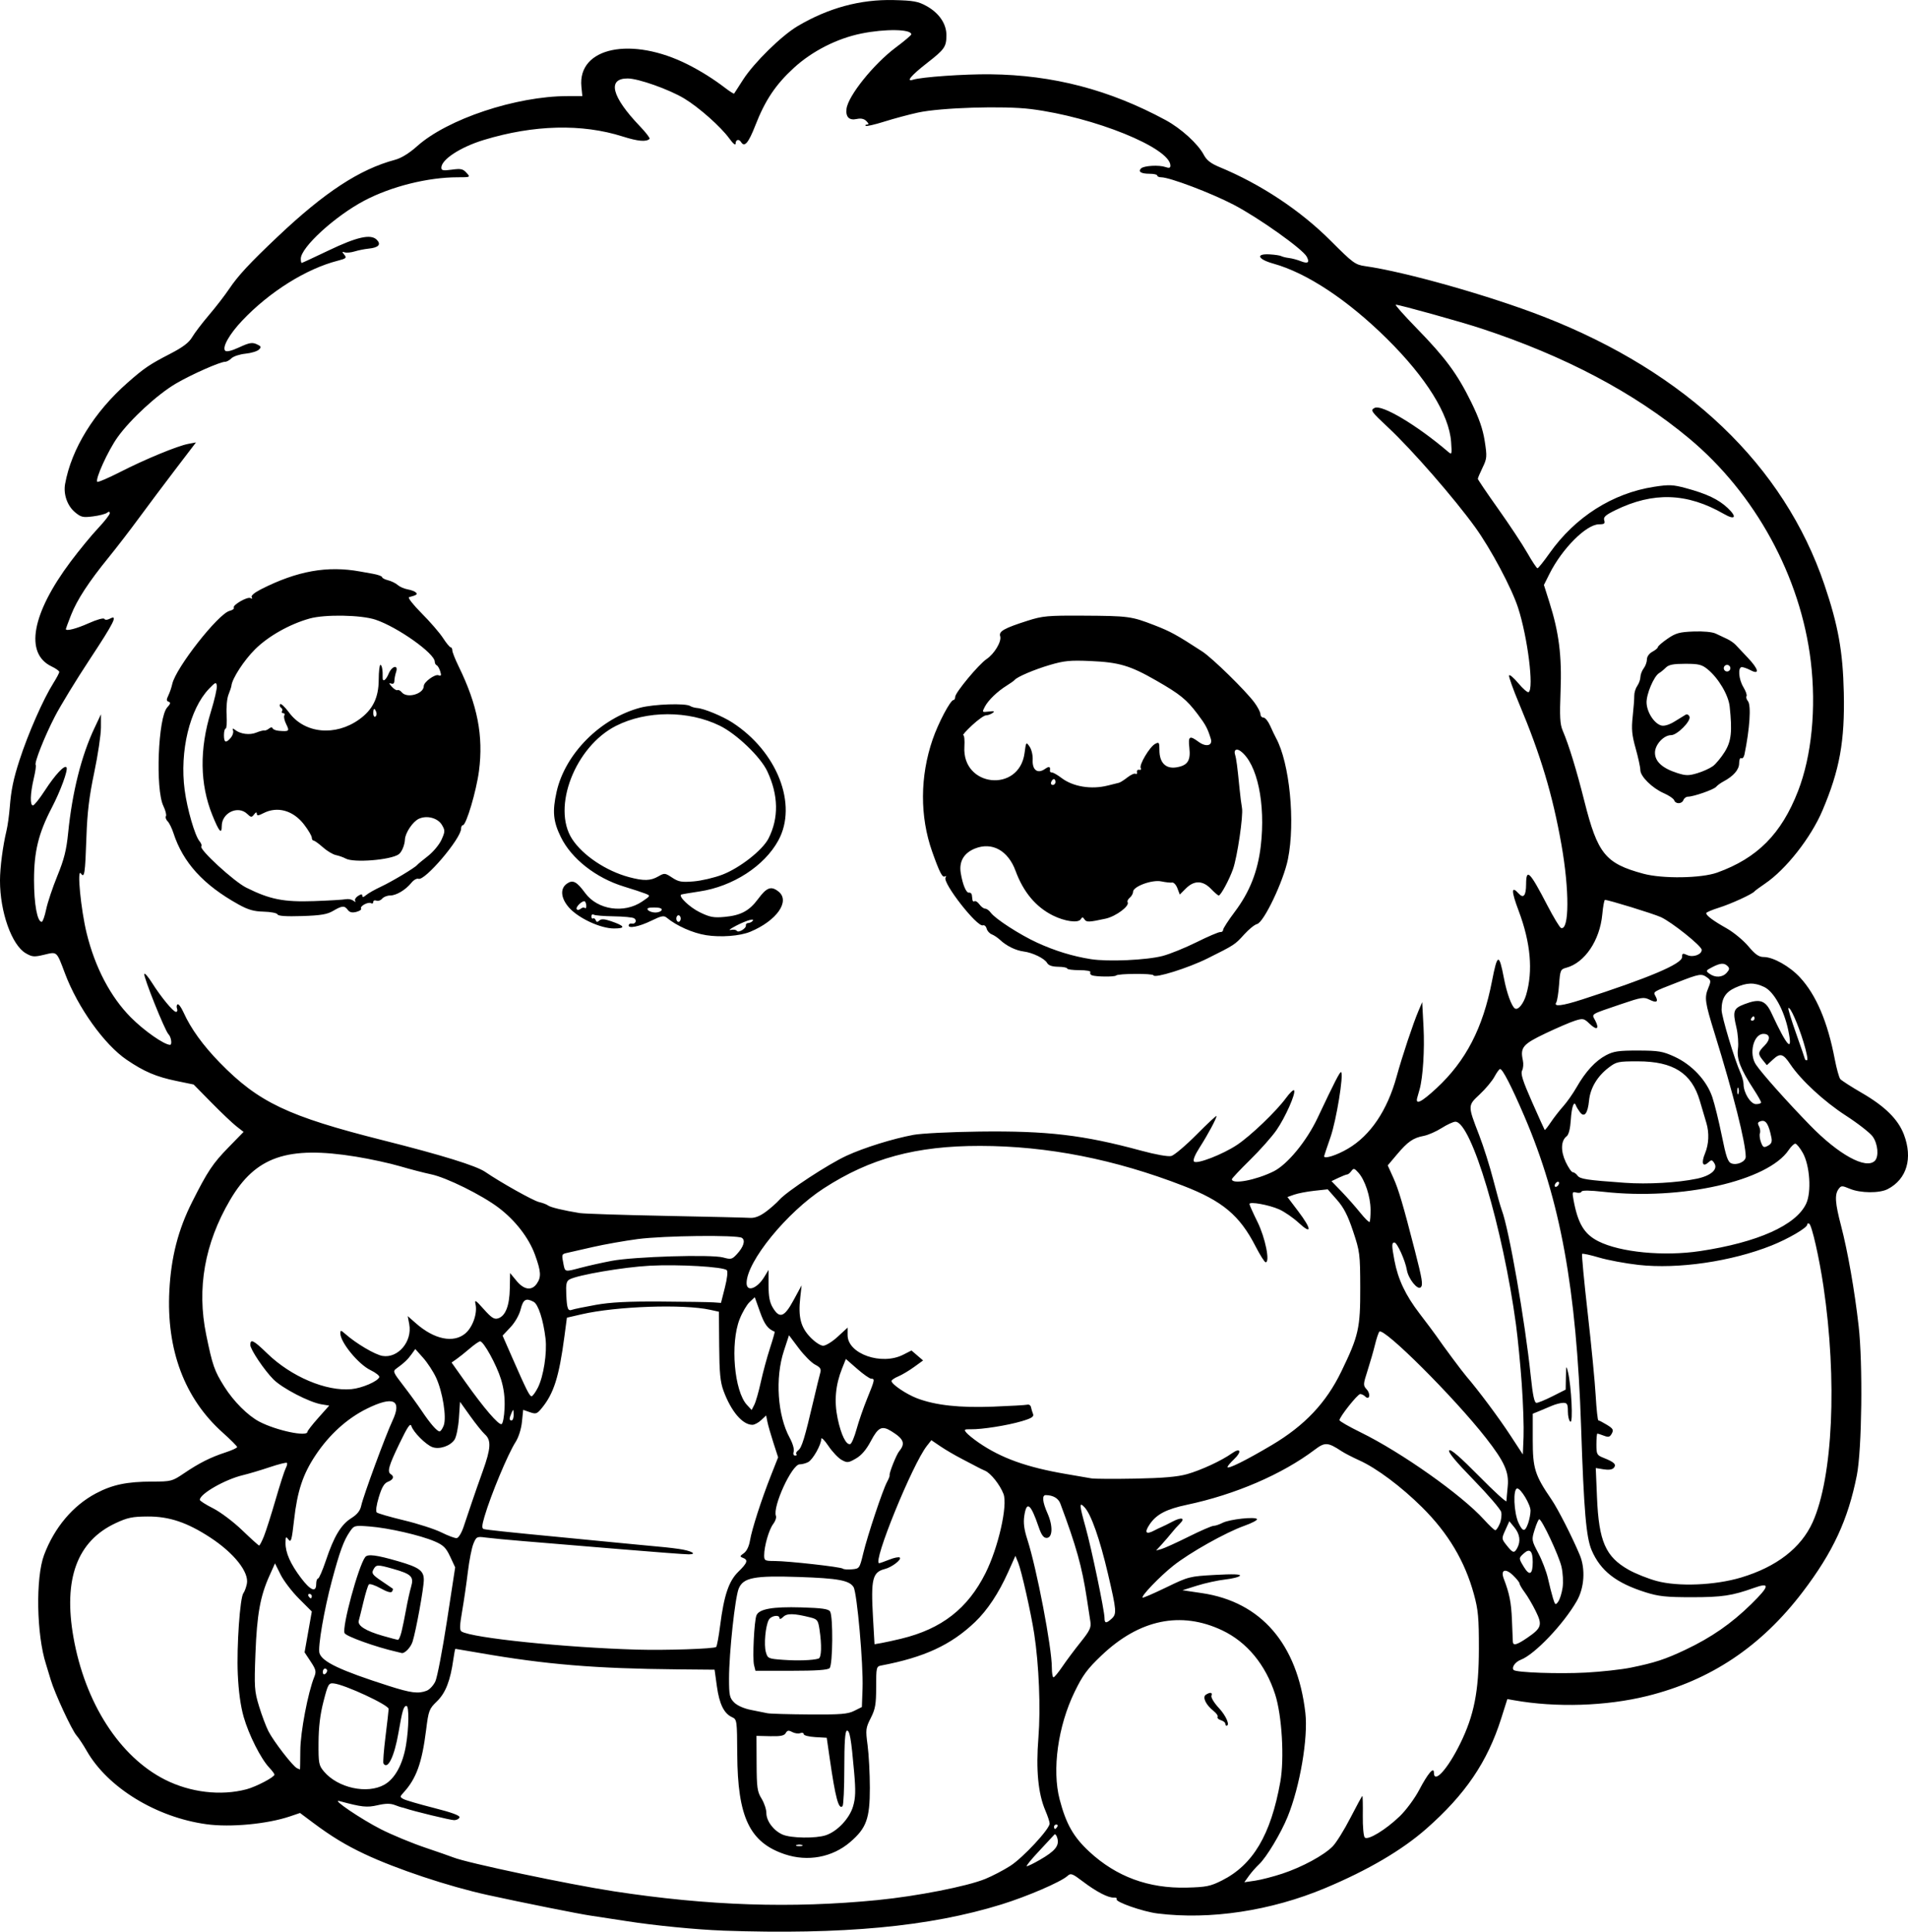 <?xml version="1.0" encoding="UTF-8" standalone="no"?>
<!-- Created with Inkscape (http://www.inkscape.org/) -->

<svg
   width="229.893mm"
   height="232.701mm"
   viewBox="0 0 229.893 232.701"
   version="1.1"
   id="svg5"
   xml:space="preserve"
   xmlns="http://www.w3.org/2000/svg"
   xmlns:svg="http://www.w3.org/2000/svg"><defs
     id="defs2" /><g
     id="layer1"
     transform="translate(17.757,156.628)"><path
       style="fill:#000000;stroke-width:0.265"
       d="m 69.289,75.944 c -3.062,-0.107 -8.257,-0.618 -11.509,-1.132 -1.746,-0.276 -3.711,-0.576 -4.366,-0.667 -1.284,-0.178 -8.357,-1.595 -12.435,-2.492 -4.692,-1.031 -11.001,-3.132 -14.817,-4.934 -2.287,-1.08 -3.982,-2.11 -6.2,-3.768 l -1.57,-1.174 -1.208,0.41 c -2.728,0.925 -7.178,1.343 -10.068,0.945 -6.055,-0.833 -11.901,-4.416 -14.428,-8.843 -0.41,-0.718 -0.957,-1.545 -1.216,-1.837 -0.58,-0.654 -2.651,-5.126 -3.124,-6.745 -0.191,-0.655 -0.444,-1.488 -0.562,-1.852 -1.147,-3.546 -1.267,-10.412 -0.23,-13.167 1.24,-3.293 3.466,-5.937 6.238,-7.407 1.99,-1.055 3.734,-1.421 6.803,-1.426 2.28,-0.004 2.393,-0.033 3.836,-1.01 1.826,-1.235 3.18,-1.915 4.993,-2.508 0.764,-0.25 1.389,-0.538 1.389,-0.641 0,-0.103 -0.783,-0.887 -1.74,-1.743 -4.597,-4.111 -6.796,-9.966 -6.426,-17.108 0.209,-4.029 1.058,-7.333 2.747,-10.684 1.868,-3.706 2.483,-4.628 4.405,-6.597 l 1.791,-1.835 -0.852,-0.662 c -0.468,-0.364 -1.822,-1.648 -3.008,-2.854 l -2.157,-2.192 -2.077,-0.429 c -2.428,-0.501 -3.88,-1.119 -5.984,-2.547 -2.702,-1.833 -5.896,-6.298 -7.44,-10.402 -1.023,-2.719 -0.931,-2.636 -2.51,-2.257 -1.204,0.289 -1.444,0.27 -2.213,-0.176 -1.695,-0.982 -3.114,-4.985 -3.109,-8.769 0.002,-1.555 0.343,-4.166 0.783,-5.996 0.14,-0.582 0.319,-1.866 0.397,-2.853 0.164,-2.061 0.435,-3.374 1.16,-5.614 1.048,-3.237 2.869,-7.379 4.107,-9.34 0.382,-0.605 0.695,-1.2 0.695,-1.321 0,-0.121 -0.418,-0.42 -0.928,-0.663 -3.264,-1.557 -2.39,-6.364 2.294,-12.62 1.035,-1.382 2.52,-3.189 3.3,-4.015 0.78,-0.826 1.418,-1.644 1.418,-1.818 0,-0.217 -0.105,-0.234 -0.331,-0.055 -0.182,0.144 -0.944,0.34 -1.693,0.435 -1.214,0.154 -1.45,0.099 -2.175,-0.511 -0.919,-0.773 -1.404,-2.164 -1.183,-3.393 0.759,-4.225 3.504,-8.673 7.54,-12.215 2.005,-1.761 2.629,-2.183 5.115,-3.467 1.531,-0.79 2.267,-1.347 2.649,-2.001 0.291,-0.498 1.205,-1.699 2.031,-2.668 0.826,-0.969 1.924,-2.39 2.439,-3.158 1.067,-1.59 2.446,-3.074 5.849,-6.296 5.654,-5.352 9.866,-8.109 14.139,-9.253 0.749,-0.201 1.708,-0.792 2.646,-1.632 3.654,-3.272 11.898,-6.023 18.101,-6.039 l 1.814,-0.005 -0.113,-1.124 c -0.477,-4.757 6.052,-6.11 12.853,-2.663 1.568,0.795 3.086,1.749 4.48,2.817 0.552,0.423 1.033,0.725 1.068,0.672 0.035,-0.054 0.523,-0.812 1.085,-1.686 1.311,-2.038 4.641,-5.304 6.57,-6.444 3.71,-2.192 7.553,-3.233 11.572,-3.136 2.386,0.058 2.945,0.16 3.959,0.722 1.503,0.834 2.391,2.13 2.391,3.49 0,1.421 -0.204,1.715 -2.346,3.383 -1.9,1.479 -2.575,2.287 -1.673,2 1.03,-0.327 6.176,-0.688 9.311,-0.653 7.556,0.084 14.358,1.86 21.122,5.517 1.867,1.009 3.908,2.869 4.604,4.195 0.33,0.63 0.846,1.033 1.852,1.45 5.029,2.082 9.787,5.237 13.478,8.937 2.624,2.63 2.913,2.843 4.101,3.011 4.861,0.688 15.055,3.574 21.506,6.089 17.237,6.72 28.956,17.906 33.835,32.293 1.661,4.898 2.225,8.035 2.336,12.981 0.131,5.863 -0.495,9.325 -2.572,14.215 -1.39,3.274 -4.391,7.095 -6.92,8.81 -0.624,0.423 -1.193,0.843 -1.266,0.934 -0.271,0.337 -2.829,1.509 -4.299,1.97 -0.837,0.262 -1.521,0.556 -1.521,0.652 0,0.293 0.849,0.925 2.449,1.824 0.837,0.47 2.017,1.441 2.621,2.158 0.847,1.004 1.273,1.303 1.86,1.303 1.143,0 3.141,1.127 4.378,2.469 1.946,2.111 3.319,5.339 4.176,9.817 0.22,1.149 0.521,2.235 0.67,2.415 0.149,0.179 1.308,0.926 2.576,1.66 2.802,1.621 4.394,3.193 5.09,5.024 1.091,2.871 0.348,5.378 -1.948,6.573 -0.992,0.516 -3.286,0.497 -4.565,-0.037 -0.956,-0.399 -1.046,-0.397 -1.36,0.032 -0.487,0.666 -0.417,1.688 0.3,4.42 0.8,3.046 1.634,7.799 2.119,12.078 0.518,4.56 0.393,14.908 -0.218,17.992 -1.059,5.35 -2.866,9.241 -6.525,14.048 -5.003,6.572 -11.091,10.643 -18.747,12.537 -4.929,1.219 -10.966,1.411 -16.035,0.509 l -0.802,-0.143 -0.735,2.32 c -1.664,5.252 -4.318,9.162 -9.038,13.313 -2.933,2.579 -7.024,4.978 -12.171,7.137 -6.54,2.743 -13.862,3.851 -20.216,3.058 -1.75,-0.218 -5.116,-1.396 -4.915,-1.72 0.077,-0.124 -0.071,-0.212 -0.329,-0.194 -0.673,0.046 -2.104,-0.695 -3.737,-1.933 -1.288,-0.977 -1.457,-1.038 -1.864,-0.669 -0.797,0.722 -4.846,2.466 -7.965,3.432 -8.655,2.68 -19.08,3.657 -33.602,3.15 z m 18.723,-3.678 c 4.726,-0.466 10.734,-1.646 12.934,-2.539 0.851,-0.346 2.218,-1.058 3.036,-1.584 1.523,-0.978 4.73,-4.43 4.73,-5.091 0,-0.202 -0.23,-0.906 -0.512,-1.563 -0.878,-2.048 -1.151,-4.912 -0.839,-8.803 0.281,-3.51 0.066,-8.777 -0.512,-12.528 -0.381,-2.474 -1.53,-7.568 -1.925,-8.535 l -0.336,-0.823 -0.875,1.957 c -1.133,2.534 -2.5,4.595 -3.993,6.021 -2.892,2.761 -6.111,4.251 -11.316,5.238 -0.567,0.107 -0.595,0.231 -0.595,2.577 0,2.091 -0.098,2.658 -0.649,3.746 -0.61,1.205 -0.633,1.402 -0.381,3.286 0.147,1.102 0.269,3.407 0.271,5.123 0.003,3.71 -0.413,4.855 -2.373,6.536 -2.148,1.842 -5.117,2.394 -7.88,1.464 -4.234,-1.424 -5.682,-4.47 -5.724,-12.046 -0.023,-4.09 -0.038,-4.196 -0.625,-4.464 -0.971,-0.442 -1.534,-1.59 -1.829,-3.724 l -0.276,-1.998 -4.488,-0.041 c -9.873,-0.091 -15.836,-0.585 -23.783,-1.969 -1.59,-0.277 -2.922,-0.503 -2.96,-0.503 -0.038,0 -0.148,0.566 -0.245,1.257 -0.358,2.572 -0.935,4.054 -1.97,5.059 -0.952,0.923 -1.018,1.098 -1.316,3.48 -0.496,3.951 -1.18,5.843 -2.719,7.522 -0.449,0.49 -0.45,0.53 -0.012,0.775 0.254,0.142 1.903,0.624 3.664,1.071 2.188,0.555 3.168,0.917 3.092,1.143 -0.061,0.182 -0.351,0.331 -0.644,0.331 -0.432,0 -4.869,-1.074 -5.905,-1.429 -0.146,-0.05 -0.324,-0.098 -0.397,-0.106 -0.073,-0.008 -0.461,-0.14 -0.863,-0.293 -0.521,-0.198 -1.113,-0.19 -2.06,0.029 -1.291,0.298 -1.903,0.231 -4.618,-0.506 -0.993,-0.27 2.64,2.191 5.027,3.405 1.31,0.666 3.691,1.655 5.292,2.196 1.601,0.542 3.149,1.081 3.44,1.199 1.617,0.653 13.917,3.248 19.315,4.075 11.417,1.749 21.429,2.082 31.82,1.056 z m 41.453,-2.354 c 3.756,-1.887 5.893,-5.491 7.039,-11.871 0.506,-2.815 0.202,-7.997 -0.618,-10.547 -1.152,-3.582 -3.41,-6.312 -6.383,-7.719 -4.977,-2.354 -9.974,-1.319 -14.525,3.01 -1.733,1.648 -2.27,2.375 -3.261,4.412 -2,4.11 -2.732,9.366 -1.802,12.935 0.771,2.959 1.666,4.537 3.579,6.308 3.258,3.017 7.141,4.446 11.755,4.328 2.333,-0.06 2.832,-0.161 4.217,-0.857 z m 0.414,-18.895 c 0,-0.136 -0.24,-0.323 -0.533,-0.416 -0.293,-0.093 -0.471,-0.27 -0.394,-0.394 0.076,-0.123 -0.141,-0.445 -0.483,-0.714 -0.935,-0.735 -1.382,-1.679 -0.932,-1.964 0.534,-0.339 0.829,-0.282 0.672,0.13 -0.077,0.201 0.327,0.865 0.898,1.477 0.873,0.937 1.38,2.127 0.905,2.127 -0.073,0 -0.132,-0.111 -0.132,-0.247 z m 6.879,18.067 c 2.371,-0.786 4.963,-2.186 6.04,-3.264 0.43,-0.43 1.395,-1.976 2.145,-3.436 0.75,-1.46 1.402,-2.654 1.448,-2.654 0.046,0 0.071,1.065 0.054,2.367 -0.017,1.302 0.09,2.487 0.236,2.634 0.375,0.377 2.534,-0.934 4.224,-2.565 0.755,-0.729 1.801,-2.145 2.336,-3.165 1.044,-1.987 1.773,-2.843 1.773,-2.082 0,1.397 1.657,-0.43 3.16,-3.484 1.68,-3.413 2.253,-6.314 2.259,-11.433 0.004,-3.733 -0.082,-4.685 -0.598,-6.571 -1.091,-3.991 -3.109,-7.375 -6.257,-10.494 -2.507,-2.484 -5.47,-4.698 -7.54,-5.633 -0.811,-0.366 -1.773,-0.862 -2.137,-1.102 -1.666,-1.097 -2.014,-1.118 -3.233,-0.197 -3.941,2.977 -9.596,5.413 -15.42,6.645 -2.47,0.522 -3.661,1.145 -4.471,2.338 -0.693,1.022 -0.476,1.305 0.572,0.746 0.253,-0.135 0.638,-0.32 0.856,-0.41 0.218,-0.091 0.814,-0.385 1.323,-0.654 1.079,-0.57 1.577,-0.43 0.88,0.247 -0.266,0.258 -0.707,0.751 -0.981,1.097 -0.274,0.345 -0.81,0.969 -1.191,1.387 l -0.693,0.759 0.661,-0.188 c 0.364,-0.104 1.835,-0.773 3.268,-1.487 1.434,-0.714 2.779,-1.298 2.99,-1.298 0.211,0 0.704,-0.165 1.097,-0.366 0.837,-0.429 3.945,-0.766 4.141,-0.448 0.074,0.12 -0.607,0.481 -1.514,0.803 -2.252,0.799 -6.591,3.236 -8.586,4.821 -1.614,1.283 -3.881,3.643 -3.686,3.837 0.054,0.054 1.336,-0.5 2.847,-1.232 2.698,-1.305 2.808,-1.334 5.9,-1.505 2.136,-0.119 3.097,-0.087 2.982,0.098 -0.093,0.15 -0.896,0.355 -1.785,0.455 -0.889,0.101 -2.41,0.433 -3.379,0.738 l -1.763,0.555 2.359,0.35 c 7.119,1.058 11.492,6.124 12.45,14.424 0.347,3.007 -0.649,8.853 -2.128,12.494 -0.821,2.021 -2.558,4.913 -3.451,5.747 -0.375,0.35 -0.928,0.98 -1.229,1.4 l -0.547,0.764 1.301,-0.19 c 0.715,-0.105 2.194,-0.486 3.285,-0.848 z m -29.236,-1.653 c 1.828,-1.051 2.355,-1.686 2.133,-2.569 -0.098,-0.391 -0.268,-0.604 -0.378,-0.474 -0.11,0.13 -0.956,1.04 -1.879,2.023 -0.924,0.982 -1.571,1.785 -1.439,1.783 0.132,-0.001 0.836,-0.345 1.563,-0.763 z M 78.88,65.64 c -0.182,-0.073 -0.48,-0.073 -0.661,0 -0.182,0.073 -0.033,0.133 0.331,0.133 0.364,0 0.513,-0.06 0.331,-0.133 z m 2.871,-1.183 c 1.381,-0.46 2.842,-2.01 3.277,-3.476 0.3,-1.01 0.327,-1.855 0.13,-4.106 -0.356,-4.072 -0.542,-5.121 -0.886,-5.004 -0.206,0.07 -0.299,1.463 -0.299,4.485 0,2.411 -0.096,4.48 -0.213,4.599 -0.47,0.474 -0.861,-0.992 -1.561,-5.855 l -0.343,-2.381 -1.389,-0.08 c -0.764,-0.044 -1.389,-0.206 -1.389,-0.359 0,-0.153 -0.187,-0.207 -0.416,-0.119 -0.229,0.088 -0.663,0.027 -0.965,-0.134 -0.437,-0.234 -0.596,-0.209 -0.782,0.124 -0.178,0.318 -0.626,0.408 -1.879,0.378 l -1.646,-0.039 0.015,3.308 c 0.013,2.929 0.081,3.415 0.595,4.247 0.319,0.517 0.581,1.297 0.581,1.733 0,0.974 0.871,2.13 1.962,2.605 1.005,0.437 3.993,0.481 5.208,0.076 z m 27.887,-1.023 c 0.09,-0.146 0.037,-0.265 -0.117,-0.265 -0.154,0 -0.28,0.119 -0.28,0.265 0,0.146 0.052,0.265 0.117,0.265 0.064,0 0.19,-0.119 0.28,-0.265 z M 11.932,58.927 c 1.17,-0.308 3.382,-1.468 3.382,-1.773 0,-0.095 -0.287,-0.477 -0.637,-0.849 -1.01,-1.071 -2.456,-3.94 -3.074,-6.1 -0.372,-1.299 -0.617,-3.081 -0.709,-5.159 -0.147,-3.323 0.264,-9.238 0.678,-9.754 0.133,-0.165 0.319,-0.664 0.414,-1.109 0.298,-1.394 -1.522,-3.701 -4.407,-5.588 -2.785,-1.821 -4.94,-2.545 -7.539,-2.532 -1.854,0.009 -2.43,0.129 -3.876,0.805 -4.625,2.164 -6.308,6.715 -5.074,13.725 1.395,7.929 5.57,14.42 11.049,17.179 3.052,1.537 6.708,1.968 9.794,1.154 z m 16.619,-0.556 c 1.271,-0.714 2.217,-2.436 2.608,-4.748 0.354,-2.091 0.387,-4.741 0.059,-4.741 -0.341,0 -0.49,0.501 -0.964,3.231 -0.498,2.873 -1.303,4.52 -1.809,3.702 -0.072,-0.116 0.039,-1.574 0.247,-3.241 0.207,-1.667 0.378,-3.166 0.379,-3.331 0.004,-0.478 -5.28,-2.932 -6.612,-3.071 -0.621,-0.065 -0.697,0.07 -1.241,2.18 -0.401,1.557 -0.584,3.077 -0.595,4.941 -0.015,2.504 0.031,2.747 0.652,3.485 1.671,1.986 5.202,2.759 7.278,1.592 z m -10.124,-4.131 c 0.013,-2.199 0.919,-6.968 1.686,-8.866 0.256,-0.634 0.198,-0.877 -0.439,-1.839 l -0.733,-1.108 0.436,-2.46 0.436,-2.46 -1.541,-1.541 c -0.847,-0.847 -1.846,-2.152 -2.218,-2.9 l -0.677,-1.359 -0.683,1.522 c -1.098,2.446 -1.492,4.644 -1.672,9.325 -0.156,4.067 -0.125,4.529 0.427,6.347 0.328,1.078 0.837,2.438 1.133,3.022 0.621,1.227 2.974,4.267 3.451,4.461 0.178,0.072 0.336,0.14 0.352,0.152 0.016,0.011 0.035,-1.021 0.042,-2.294 z m 66.737,-4.763 0.926,-0.463 0.081,-2.249 c 0.103,-2.884 -0.664,-11.523 -1.083,-12.197 -0.506,-0.812 -1.854,-1.061 -6.597,-1.221 -5.376,-0.181 -6.688,0.072 -7.24,1.394 -0.443,1.06 -1.167,7.784 -1.167,10.837 0,2.029 0.066,2.334 0.623,2.891 0.378,0.378 1.185,0.732 2.051,0.9 0.785,0.153 1.666,0.33 1.957,0.393 0.291,0.063 2.553,0.129 5.027,0.145 3.794,0.026 4.643,-0.042 5.424,-0.432 z m -12.068,-5.514 c -0.202,-0.806 0.018,-5.325 0.292,-5.993 0.316,-0.77 1.944,-1.059 5.393,-0.958 2.505,0.074 3.283,0.184 3.478,0.492 0.378,0.598 0.328,6.44 -0.059,6.826 -0.221,0.221 -1.628,0.318 -4.625,0.318 h -4.308 z m 7.769,-0.783 c 0.361,-0.112 0.408,-1.599 0.113,-3.548 -0.163,-1.075 -0.261,-1.201 -1.105,-1.413 -1.976,-0.496 -2.812,-0.511 -3.265,-0.058 -0.242,0.242 -0.44,0.312 -0.44,0.156 0,-0.474 -1.022,-0.316 -1.298,0.2 -0.399,0.745 -0.601,2.998 -0.348,3.882 0.218,0.765 0.294,0.799 2.061,0.928 1.765,0.129 3.588,0.066 4.282,-0.148 z m -47.22,3.872 c 0.351,-0.133 0.825,-0.639 1.053,-1.124 0.228,-0.485 0.859,-3.776 1.402,-7.312 l 0.987,-6.43 -0.605,-1.292 c -0.503,-1.074 -0.818,-1.384 -1.865,-1.834 -1.712,-0.737 -5.536,-1.614 -7.816,-1.794 -1.838,-0.145 -1.886,-0.133 -2.404,0.615 -0.733,1.059 -1.221,2.392 -2.166,5.922 -0.941,3.517 -1.715,8.031 -1.495,8.723 0.333,1.049 2.518,2.082 8.337,3.941 2.688,0.859 3.562,0.971 4.572,0.587 z m -3.646,-4.701 c -2.427,-0.548 -6.023,-1.837 -6.236,-2.234 -0.352,-0.657 1.66,-8.086 2.482,-9.166 0.301,-0.396 1.339,-0.264 3.992,0.506 2.505,0.727 3.07,1.137 3.07,2.228 0,0.99 -0.935,6.133 -1.356,7.46 -0.225,0.709 -0.99,1.484 -1.338,1.356 -0.046,-0.017 -0.322,-0.085 -0.613,-0.15 z m 0.622,-2.399 c 0.135,-0.546 0.385,-1.766 0.555,-2.712 0.17,-0.946 0.441,-2.168 0.602,-2.717 0.357,-1.215 0.036,-1.531 -2.194,-2.16 -1.875,-0.529 -2.023,-0.522 -2.356,0.1 -0.238,0.445 -0.105,0.631 0.983,1.366 0.692,0.468 1.3,0.883 1.351,0.922 0.051,0.04 0.014,0.199 -0.082,0.354 -0.113,0.183 -0.599,0.045 -1.387,-0.395 -0.667,-0.372 -1.301,-0.581 -1.41,-0.463 -0.109,0.118 -0.397,1.047 -0.64,2.066 -0.244,1.019 -0.501,2.054 -0.572,2.3 -0.172,0.598 0.84,1.237 2.892,1.824 0.899,0.257 1.72,0.476 1.824,0.487 0.104,0.01 0.299,-0.428 0.434,-0.973 z m 79.634,4.178 c 0.485,-0.714 1.47,-2.033 2.19,-2.93 1.1,-1.371 1.288,-1.764 1.179,-2.465 -0.072,-0.458 -0.266,-1.727 -0.432,-2.818 -0.578,-3.804 -1.274,-6.294 -3.192,-11.417 -0.238,-0.637 -0.874,-1.006 -1.75,-1.015 -0.484,-0.005 -0.405,0.82 0.215,2.22 0.669,1.513 0.61,2.936 -0.123,2.936 -0.37,0 -0.626,-0.36 -0.964,-1.354 -0.944,-2.776 -1.441,-3.155 -1.718,-1.309 -0.127,0.848 -0.026,1.636 0.364,2.844 1.139,3.528 2.955,13.019 2.955,15.446 0,0.646 0.089,1.171 0.198,1.168 0.109,-0.004 0.595,-0.591 1.079,-1.306 z m -88.59,0.503 c 0,-0.137 -0.119,-0.249 -0.265,-0.249 -0.146,0 -0.265,0.186 -0.265,0.412 0,0.227 0.119,0.339 0.265,0.249 0.146,-0.09 0.265,-0.276 0.265,-0.412 z M 178.756,44.265 c 2.876,-0.588 4.122,-0.996 6.553,-2.146 3.124,-1.478 5.56,-3.166 7.938,-5.503 2.231,-2.192 2.306,-2.663 0.311,-1.947 -2.591,0.93 -3.834,1.116 -7.455,1.116 -3.094,0 -4.013,-0.097 -5.579,-0.59 -3.554,-1.118 -5.439,-2.587 -6.505,-5.071 -0.66,-1.538 -0.934,-4.74 -1.271,-14.844 -0.555,-16.665 -2.505,-27.349 -6.83,-37.42 -1.55,-3.61 -2.627,-5.707 -2.929,-5.707 -0.1,0 -0.408,0.419 -0.683,0.932 -0.276,0.512 -1.069,1.463 -1.763,2.112 -1.47,1.375 -1.47,1.323 -0.074,4.936 0.525,1.36 1.29,3.782 1.7,5.383 0.41,1.601 0.869,3.235 1.02,3.632 0.867,2.28 2.792,13.298 3.491,19.982 0.248,2.367 0.435,3.241 0.694,3.241 0.195,0 1.066,-0.359 1.935,-0.798 l 1.58,-0.798 0.027,-1.518 c 0.025,-1.405 0.044,-1.449 0.251,-0.592 0.412,1.703 0.631,6.188 0.292,5.978 -0.168,-0.104 -0.305,-0.658 -0.305,-1.231 0,-0.883 -0.085,-1.043 -0.555,-1.043 -0.305,0 -0.93,0.162 -1.389,0.36 -0.459,0.198 -1.161,0.493 -1.561,0.656 l -0.728,0.296 v 3.156 c 0,3.439 0.255,4.251 2.257,7.174 0.771,1.127 2.489,4.497 3.409,6.69 0.698,1.665 0.554,3.943 -0.351,5.527 -1.595,2.792 -5.084,6.457 -6.751,7.091 -0.681,0.259 -1.156,0.943 -0.86,1.238 0.302,0.302 5.43,0.484 8.709,0.308 1.853,-0.099 4.294,-0.369 5.424,-0.6 z M 68.534,41.776 c 0.094,-0.094 0.308,-1.242 0.475,-2.552 0.468,-3.677 1.044,-5.385 2.198,-6.51 1.096,-1.069 1.211,-1.419 0.55,-1.673 -0.394,-0.151 -0.382,-0.212 0.109,-0.556 0.336,-0.235 0.625,-0.826 0.739,-1.512 0.23,-1.377 1.375,-4.932 2.533,-7.862 l 0.861,-2.179 -0.57,-1.76 c -0.313,-0.968 -0.639,-2.103 -0.722,-2.521 l -0.153,-0.761 -0.599,0.563 c -0.329,0.309 -0.804,0.563 -1.054,0.563 -1.197,0 -2.564,-1.609 -3.484,-4.101 -0.39,-1.056 -0.495,-2.148 -0.521,-5.422 L 68.863,1.393 67.819,1.163 c -3.227,-0.712 -11.318,-0.431 -15.507,0.54 l -1.763,0.408 -0.303,2.285 c -0.642,4.839 -1.277,6.845 -2.726,8.61 -0.572,0.697 -0.706,0.743 -1.435,0.489 l -0.804,-0.28 -0.15,1.458 c -0.089,0.859 -0.404,1.854 -0.769,2.422 -0.925,1.443 -2.974,6.356 -3.744,8.979 -0.312,1.064 -0.334,1.425 -0.091,1.498 0.317,0.096 3.158,0.398 8.787,0.935 1.601,0.153 4.042,0.391 5.424,0.528 1.382,0.138 3.347,0.328 4.366,0.421 3.403,0.314 3.698,0.344 4.907,0.51 1.501,0.205 2.325,0.649 1.217,0.655 -0.415,0.002 -4.285,-0.291 -8.599,-0.652 -4.314,-0.361 -9.392,-0.782 -11.283,-0.937 -1.892,-0.155 -3.946,-0.349 -4.565,-0.433 -1.081,-0.146 -1.14,-0.117 -1.495,0.739 -0.204,0.49 -0.506,2.021 -0.672,3.404 -0.166,1.382 -0.477,3.518 -0.69,4.745 -0.301,1.733 -0.316,2.276 -0.067,2.43 1.256,0.776 12.424,1.93 21.116,2.181 3.489,0.101 9.337,-0.096 9.564,-0.322 z m 22.3,-0.995 c 4.871,-1.178 8.012,-3.623 10.155,-7.906 1.539,-3.076 2.69,-8.145 2.164,-9.529 -0.414,-1.089 -1.525,-2.493 -2.207,-2.79 -0.313,-0.136 -0.748,-0.348 -0.966,-0.47 -0.218,-0.123 -1.052,-0.559 -1.852,-0.97 -0.8,-0.411 -1.953,-1.085 -2.561,-1.497 l -1.106,-0.75 -0.541,0.687 c -1.749,2.224 -6.594,14.129 -5.75,14.129 0.086,0 0.64,-0.193 1.231,-0.43 0.591,-0.236 1.157,-0.347 1.258,-0.246 0.243,0.243 -0.956,1.163 -1.793,1.375 -1.499,0.381 -1.701,1.195 -1.439,5.804 l 0.186,3.26 0.825,-0.143 c 0.454,-0.079 1.531,-0.314 2.395,-0.523 z m 75.438,-0.111 c 1.721,-1.184 1.833,-1.541 1.008,-3.212 -0.382,-0.775 -0.977,-1.788 -1.322,-2.251 -0.345,-0.463 -0.627,-0.947 -0.627,-1.075 0,-0.128 -0.358,-0.576 -0.795,-0.995 -0.918,-0.879 -1.514,-0.649 -1.103,0.424 0.684,1.786 0.897,2.859 0.982,4.955 0.051,1.263 0.1,2.444 0.108,2.626 0.023,0.52 0.488,0.394 1.749,-0.473 z m -50.108,-2.28 c 0.651,-0.589 0.624,-0.94 -0.424,-5.421 -0.98,-4.195 -2.038,-7.198 -2.828,-8.024 -0.656,-0.687 -0.636,-0.341 0.143,2.454 0.709,2.544 2.269,10.026 2.269,10.884 0,0.66 0.2,0.685 0.839,0.107 z m 54.352,-3.739 c 0.101,-0.674 0.044,-1.783 -0.132,-2.544 -0.308,-1.334 -2.361,-5.714 -2.679,-5.714 -0.09,0 -0.339,0.564 -0.553,1.253 -0.383,1.234 -0.377,1.277 0.447,2.844 0.46,0.875 0.981,2.246 1.159,3.047 0.177,0.8 0.448,1.863 0.6,2.361 0.256,0.834 0.306,0.868 0.628,0.427 0.193,-0.263 0.431,-1.017 0.529,-1.674 z m -150.705,1.002 c 0,-0.146 -0.126,-0.265 -0.28,-0.265 -0.154,0 -0.207,0.119 -0.117,0.265 0.09,0.146 0.216,0.265 0.28,0.265 0.064,0 0.117,-0.119 0.117,-0.265 z m 0.529,-1.455 c 0,-0.364 0.099,-0.661 0.221,-0.661 0.121,0 0.549,-0.982 0.951,-2.183 0.967,-2.893 1.816,-4.307 3.053,-5.088 0.725,-0.458 1.073,-0.896 1.204,-1.515 0.244,-1.156 2.921,-8.428 3.769,-10.239 1.171,-2.502 0.1,-3.008 -3.067,-1.45 -2.397,1.179 -4.548,3.125 -6.204,5.611 -1.527,2.293 -2.2,4.32 -2.592,7.805 -0.275,2.446 -0.366,2.765 -0.67,2.364 -0.316,-0.416 -0.353,-0.375 -0.361,0.405 -0.011,1.169 0.589,2.527 1.861,4.213 1.152,1.526 1.834,1.801 1.834,0.74 z M 192.023,33.413 c 4.271,-1.279 7.228,-3.563 8.626,-6.664 2.437,-5.406 2.974,-17.126 1.302,-28.403 -0.517,-3.486 -1.396,-7.356 -1.715,-7.554 -0.134,-0.083 -0.243,-0.034 -0.243,0.107 0,0.378 -2.253,1.698 -4.284,2.51 -4.834,1.932 -11.283,2.874 -16.043,2.343 -1.554,-0.173 -3.69,-0.571 -4.747,-0.885 -1.057,-0.313 -1.979,-0.513 -2.048,-0.444 -0.069,0.069 0.232,3.272 0.67,7.117 0.438,3.845 0.872,8.331 0.964,9.968 0.093,1.637 0.24,2.977 0.327,2.978 0.087,5.3e-4 0.549,0.239 1.026,0.531 0.738,0.45 0.827,0.607 0.59,1.049 -0.229,0.428 -0.396,0.474 -0.952,0.263 -0.371,-0.141 -0.726,-0.256 -0.789,-0.256 -0.063,0 -0.115,0.581 -0.115,1.291 0,1.21 0.054,1.312 0.86,1.632 1.29,0.512 1.579,0.79 1.244,1.194 -0.186,0.224 -0.613,0.289 -1.233,0.189 l -0.949,-0.154 0.149,3.547 c 0.223,5.295 1.031,7.14 3.818,8.713 0.806,0.455 2.314,1.058 3.352,1.341 2.607,0.71 7.041,0.531 10.189,-0.412 z m -25.103,-1.862 c 0,-1.35 -0.355,-1.695 -1.075,-1.043 -0.632,0.572 -0.632,0.58 0.022,1.652 0.672,1.101 1.053,0.881 1.053,-0.608 z M 86.256,30.493 c 0.528,-2.189 2.352,-7.655 2.869,-8.599 0.199,-0.364 0.337,-0.721 0.307,-0.794 -0.092,-0.22 0.809,-2.486 1.158,-2.91 0.765,-0.931 0.557,-1.467 -0.932,-2.393 -1.148,-0.715 -1.596,-0.504 -2.481,1.166 -0.561,1.059 -1.135,1.73 -1.809,2.117 -0.913,0.524 -1.042,0.536 -1.72,0.162 -0.403,-0.222 -1.12,-0.98 -1.593,-1.684 -0.473,-0.704 -0.86,-1.083 -0.86,-0.842 0,0.695 -1.011,2.489 -1.571,2.789 -0.281,0.15 -0.745,0.273 -1.032,0.273 -0.934,0 -3.283,5.108 -2.858,6.215 0.077,0.201 -0.072,0.641 -0.332,0.978 -0.507,0.657 -1.086,2.667 -1.086,3.772 0,0.63 0.086,0.677 1.257,0.679 1.651,0.004 8.018,0.717 8.222,0.922 0.088,0.088 0.577,0.124 1.087,0.081 0.915,-0.078 0.933,-0.103 1.374,-1.931 z m 78.803,-0.644 c 0.43,-0.804 0.307,-1.673 -0.351,-2.478 l -0.606,-0.74 -0.476,1.055 c -0.473,1.049 -0.472,1.06 0.152,1.85 0.748,0.946 0.919,0.987 1.281,0.312 z M 14.045,28.442 c 0.248,-0.618 0.881,-2.604 1.406,-4.414 0.525,-1.81 1.076,-3.517 1.224,-3.793 0.148,-0.276 0.209,-0.562 0.136,-0.635 -0.073,-0.073 -1.005,0.161 -2.072,0.52 -1.067,0.359 -2.519,0.791 -3.228,0.961 -2.161,0.517 -5.193,2.253 -5.193,2.973 0,0.118 0.72,0.578 1.6,1.022 0.889,0.449 2.447,1.622 3.506,2.641 1.048,1.009 1.966,1.837 2.039,1.841 0.073,0.004 0.335,-0.498 0.583,-1.116 z m 24.053,-1.125 c 0.245,-0.727 0.686,-2.035 0.979,-2.909 0.293,-0.873 0.897,-2.6 1.342,-3.836 0.969,-2.694 1.029,-3.702 0.263,-4.391 -0.308,-0.277 -1.112,-1.277 -1.786,-2.221 l -1.225,-1.717 -0.134,1.982 c -0.074,1.09 -0.311,2.25 -0.527,2.577 -0.509,0.772 -1.838,1.217 -2.68,0.897 -0.791,-0.301 -2.283,-1.798 -2.513,-2.523 -0.134,-0.422 -0.447,0.033 -1.444,2.098 -1.302,2.697 -1.502,3.407 -1.037,3.695 0.445,0.275 0.296,0.662 -0.347,0.907 -0.452,0.172 -0.74,0.655 -1.103,1.854 -0.294,0.972 -0.394,1.71 -0.248,1.842 0.134,0.122 1.612,0.55 3.286,0.952 1.673,0.402 3.698,1.056 4.498,1.453 0.8,0.397 1.63,0.708 1.843,0.691 0.217,-0.017 0.584,-0.613 0.834,-1.352 z M 162.949,26.926 c 0.18,-0.434 0.257,-1.066 0.172,-1.405 -0.085,-0.339 -1.589,-2.089 -3.343,-3.889 -2.152,-2.209 -3.101,-3.359 -2.92,-3.54 0.181,-0.181 1.343,0.824 3.577,3.092 1.82,1.848 3.314,3.21 3.319,3.027 0.005,-0.183 0.074,-0.987 0.153,-1.788 0.168,-1.714 -0.399,-2.973 -2.618,-5.813 C 157.458,11.708 148.931,3.207 148.437,3.797 c -0.11,0.131 -0.344,0.833 -0.52,1.561 -0.177,0.728 -0.578,2.124 -0.892,3.103 -0.548,1.707 -0.552,1.801 -0.102,2.298 0.507,0.56 0.322,1.356 -0.195,0.839 -0.158,-0.158 -0.425,-0.288 -0.594,-0.288 -0.312,0 -2.499,2.755 -2.499,3.149 0,0.119 1.146,0.778 2.546,1.463 4.926,2.413 12.197,7.555 14.875,10.52 0.632,0.7 1.243,1.272 1.357,1.272 0.114,0 0.355,-0.355 0.535,-0.789 z m 3.416,-0.045 c 0.16,-0.458 0.29,-1.145 0.29,-1.526 0,-0.729 -1.161,-2.668 -1.597,-2.668 -0.536,0 -0.423,2.923 0.16,4.167 0.506,1.078 0.778,1.084 1.146,0.027 z m -41.117,-5.915 c 1.693,-0.476 4.188,-1.632 5.426,-2.514 1.04,-0.741 1.237,-0.214 0.263,0.705 -0.437,0.413 -0.795,0.838 -0.795,0.946 0,0.304 2.232,-0.803 5.346,-2.651 3.954,-2.346 6.539,-5.081 8.366,-8.851 2.092,-4.316 2.297,-5.225 2.283,-10.123 -0.011,-4.043 -0.05,-4.348 -0.861,-6.777 -0.638,-1.913 -1.123,-2.855 -1.954,-3.799 l -1.105,-1.256 -1.606,0.175 c -0.883,0.096 -1.975,0.305 -2.426,0.464 l -0.82,0.289 1.283,1.695 c 1.659,2.192 1.696,2.909 0.073,1.413 -0.666,-0.614 -1.726,-1.344 -2.357,-1.623 -1.234,-0.546 -3.576,-0.967 -3.576,-0.643 0,0.109 0.437,1.082 0.971,2.163 0.936,1.894 1.534,4.857 0.98,4.854 -0.127,-5.291e-4 -0.679,-0.874 -1.227,-1.941 -1.9,-3.7 -3.973,-5.437 -8.661,-7.255 -8.299,-3.217 -16.4,-4.811 -24.505,-4.821 -7.733,-0.009 -13.239,1.483 -18.842,5.107 -4.452,2.88 -9.305,8.834 -9.305,11.416 0,1.121 1.264,0.684 2.13,-0.736 l 0.514,-0.843 0.002,1.852 c 0.002,1.378 0.136,2.072 0.526,2.712 0.814,1.334 1.379,1.124 2.49,-0.926 l 0.968,-1.786 -0.167,1.497 c -0.257,2.303 0.054,3.537 1.196,4.737 0.562,0.59 1.241,1.042 1.567,1.042 0.317,0 1.109,-0.491 1.761,-1.092 l 1.185,-1.092 v 0.914 c 0,2.249 4.089,3.684 6.702,2.351 l 0.994,-0.507 0.699,0.601 0.699,0.601 -1.097,0.795 c -0.603,0.437 -1.459,0.945 -1.901,1.128 -0.442,0.183 -0.805,0.432 -0.805,0.552 0,0.389 1.785,1.594 3.093,2.089 2.216,0.838 5.113,1.155 9.157,0.999 2.067,-0.079 3.92,-0.186 4.119,-0.237 0.199,-0.051 0.396,0.086 0.437,0.304 0.042,0.218 0.152,0.585 0.245,0.815 0.132,0.327 -0.163,0.516 -1.363,0.872 -1.729,0.512 -4.789,0.997 -6.131,0.971 -0.789,-0.015 -0.853,0.033 -0.544,0.405 0.193,0.232 0.865,0.776 1.494,1.209 2.712,1.866 5.785,2.968 10.528,3.777 1.31,0.223 2.679,0.459 3.043,0.524 0.364,0.065 2.745,0.079 5.292,0.03 3.314,-0.063 5.081,-0.215 6.218,-0.534 z M 78.2,18.547 c -0.095,-0.095 0.008,-0.304 0.227,-0.465 0.421,-0.308 0.767,-1.438 1.83,-5.978 0.358,-1.528 0.726,-3.037 0.819,-3.353 0.134,-0.456 0.005,-0.66 -0.622,-0.984 -0.435,-0.225 -1.321,-1.113 -1.968,-1.974 l -1.177,-1.565 -0.619,1.888 c -1.069,3.263 -0.767,7.773 0.701,10.462 0.36,0.66 0.569,1.378 0.482,1.654 -0.093,0.294 -0.025,0.488 0.172,0.488 0.18,0 0.249,-0.078 0.154,-0.172 z m 87.401,-8.427 c -0.165,-2.328 -0.478,-5.543 -0.694,-7.144 -1.58,-11.692 -5.392,-24.465 -7.305,-24.472 -0.25,-0.001 -0.997,0.343 -1.661,0.764 -0.664,0.421 -1.638,0.847 -2.165,0.945 -1.265,0.237 -1.912,0.688 -3.229,2.25 l -1.097,1.301 0.692,1.536 c 0.615,1.366 1.164,3.226 2.564,8.68 0.91,3.546 1.012,4.179 0.722,4.469 -0.378,0.378 -1.495,-1.015 -1.675,-2.088 -0.191,-1.138 -1.171,-3.307 -1.494,-3.307 -0.342,0 -0.343,0.355 -0.005,2.147 0.432,2.294 1.33,4.193 3.033,6.417 0.876,1.145 1.769,2.335 1.982,2.646 0.903,1.312 3.14,4.319 3.667,4.93 1.426,1.655 3.898,4.97 5.279,7.081 l 1.513,2.312 0.086,-2.117 c 0.047,-1.164 -0.049,-4.022 -0.214,-6.35 z m -80.147,5.41 c 0.258,-0.938 0.833,-2.598 1.279,-3.69 0.915,-2.242 0.943,-2.381 0.477,-2.381 -0.184,0 -0.946,-0.534 -1.692,-1.187 l -1.357,-1.187 -0.449,1.121 c -0.805,2.01 -0.98,3.952 -0.543,6.046 0.415,1.989 1.037,3.244 1.526,3.081 0.16,-0.053 0.502,-0.864 0.759,-1.802 z m -66.171,0.332 c 0,-0.116 0.592,-0.875 1.314,-1.687 l 1.314,-1.475 -0.923,-0.15 c -1.458,-0.237 -4.722,-1.928 -5.799,-3.005 -1.096,-1.096 -2.786,-3.613 -2.786,-4.149 0,-0.774 0.386,-0.581 2.032,1.017 2.89,2.806 7.118,4.598 10.158,4.306 1.28,-0.123 3.183,-0.945 3.351,-1.448 0.052,-0.156 -0.428,-0.537 -1.067,-0.846 -1.459,-0.706 -3.626,-3.353 -3.626,-4.428 0,-0.405 0.062,-0.398 0.595,0.072 1.324,1.167 3.59,2.504 4.493,2.65 1.873,0.304 3.602,-1.753 3.214,-3.822 l -0.183,-0.976 1.016,0.892 c 2.191,1.924 4.503,2.393 5.92,1.2 0.894,-0.753 1.479,-2.423 1.233,-3.522 -0.134,-0.597 0.003,-0.514 0.994,0.597 0.93,1.043 1.259,1.254 1.726,1.106 0.887,-0.282 1.372,-1.517 1.41,-3.595 l 0.035,-1.866 0.773,0.938 c 0.902,1.094 1.825,1.226 2.439,0.35 0.561,-0.801 0.52,-1.473 -0.214,-3.494 -0.739,-2.037 -2.38,-4.154 -4.401,-5.678 -2.023,-1.526 -6.26,-3.62 -8.111,-4.008 -0.851,-0.178 -2.542,-0.617 -3.76,-0.976 -1.217,-0.359 -3.598,-0.877 -5.292,-1.151 -8.263,-1.34 -12.106,-0.016 -15.18,5.23 -3.06,5.22 -4.018,10.636 -2.87,16.222 0.762,3.71 0.986,4.352 2.186,6.256 1.122,1.782 2.838,3.495 4.223,4.218 2.045,1.068 5.785,1.857 5.785,1.221 z m 16.423,-0.765 c 0.368,-0.967 -0.127,-4.059 -0.923,-5.771 -0.338,-0.728 -1.04,-1.799 -1.559,-2.381 l -0.944,-1.058 -0.456,0.634 c -0.462,0.642 -0.892,1.049 -1.799,1.701 -0.477,0.343 -0.437,0.443 0.808,2.056 0.72,0.932 1.708,2.291 2.195,3.018 1.049,1.567 1.87,2.514 2.182,2.514 0.124,0 0.347,-0.32 0.496,-0.712 z m 7.333,-2.097 c 0.053,-1.267 -0.084,-2.357 -0.44,-3.5 -0.54,-1.736 -2.087,-4.54 -2.505,-4.54 -0.134,0 -0.693,0.387 -1.244,0.86 -0.551,0.473 -1.27,1.047 -1.599,1.277 l -0.598,0.417 1.674,2.361 c 2.201,3.104 3.983,5.18 4.344,5.061 0.164,-0.054 0.324,-0.898 0.368,-1.936 z m 1.095,0.758 c -0.017,-0.645 -0.044,-0.667 -0.246,-0.198 -0.311,0.723 -0.311,0.926 0,0.926 0.146,0 0.256,-0.327 0.246,-0.728 z m 29.782,-3.903 c 0.255,-1.164 0.751,-2.996 1.102,-4.07 0.351,-1.074 0.604,-1.967 0.563,-1.984 -0.829,-0.341 -1.232,-0.885 -1.764,-2.383 l -0.631,-1.774 -0.623,0.585 c -0.343,0.322 -0.884,1.25 -1.204,2.063 -1.145,2.914 -0.65,8.681 0.887,10.331 l 0.564,0.606 0.321,-0.629 c 0.177,-0.346 0.53,-1.581 0.785,-2.745 z m -26.869,0.691 c 0.684,-1.341 1.13,-4.197 0.926,-5.931 -0.261,-2.219 -0.875,-4.116 -1.428,-4.412 -0.932,-0.499 -1.262,-0.309 -1.567,0.9 -0.174,0.691 -0.681,1.58 -1.237,2.169 l -0.942,0.999 1.108,2.527 c 1.76,4.016 2.14,4.776 2.385,4.776 0.127,0 0.466,-0.463 0.755,-1.028 z m 6.961,-9.975 c 1.804,-0.322 3.871,-0.428 7.871,-0.403 2.983,0.018 5.832,0.062 6.33,0.098 l 0.906,0.065 0.47,-1.851 c 0.281,-1.107 0.374,-1.948 0.23,-2.091 -0.409,-0.409 -5.789,-0.723 -9.26,-0.54 -3.171,0.167 -8.729,1.117 -9.693,1.656 -0.37,0.207 -0.446,0.561 -0.389,1.802 0.081,1.756 0.194,2.046 0.717,1.845 0.204,-0.078 1.472,-0.339 2.818,-0.579 z m -1.733,-4.488 c 0.844,-0.226 2.487,-0.593 3.651,-0.815 2.698,-0.516 12.047,-0.8 13.453,-0.409 0.935,0.26 1.069,0.228 1.645,-0.394 0.82,-0.885 1.065,-1.679 0.606,-1.97 -0.584,-0.37 -9.412,-0.267 -12.548,0.146 -1.592,0.21 -4.025,0.641 -5.407,0.958 -1.382,0.317 -2.78,0.635 -3.107,0.707 -0.657,0.144 -0.667,0.175 -0.43,1.359 0.192,0.96 0.141,0.95 2.137,0.416 z M 187.09,-5.913 c 6.927,-1.045 11.539,-3.104 12.771,-5.701 0.663,-1.397 0.454,-4.609 -0.399,-6.127 -0.344,-0.611 -0.752,-1.111 -0.907,-1.111 -0.155,5.29e-4 -0.509,0.34 -0.787,0.755 -2.508,3.744 -12.904,6.094 -22.318,5.044 -1.65,-0.184 -2.593,-0.194 -2.648,-0.028 -0.047,0.142 -0.327,0.195 -0.621,0.118 -0.491,-0.128 -0.52,-0.055 -0.346,0.888 0.525,2.848 1.286,4.117 2.986,4.978 2.635,1.335 7.899,1.843 12.268,1.183 z m -39.708,-5.001 c -0.012,-1.557 -0.672,-3.556 -1.467,-4.446 -0.48,-0.537 -0.58,-0.561 -0.845,-0.198 -0.165,0.226 -0.388,0.411 -0.496,0.411 -0.107,0 -0.58,0.182 -1.049,0.405 l -0.854,0.405 1.211,1.252 c 0.666,0.689 1.669,1.824 2.23,2.522 0.561,0.698 1.078,1.211 1.15,1.139 0.072,-0.072 0.126,-0.742 0.12,-1.49 z m -72.907,0.3 c 0.568,-0.417 1.33,-1.088 1.693,-1.493 0.942,-1.046 5.879,-4.282 8.074,-5.292 2.123,-0.977 5.556,-2.047 8.066,-2.515 0.946,-0.176 4.518,-0.355 7.938,-0.397 8.205,-0.101 12.518,0.408 19.505,2.303 1.74,0.472 3.237,0.738 3.617,0.642 0.357,-0.09 1.73,-1.251 3.051,-2.581 1.321,-1.33 2.402,-2.337 2.402,-2.239 0,0.3 -1.03,2.221 -2.024,3.774 -0.589,0.921 -0.845,1.559 -0.688,1.716 0.346,0.346 3.441,-0.852 5.178,-2.005 1.646,-1.093 4.734,-4.048 5.91,-5.657 0.458,-0.627 0.896,-1.039 0.972,-0.915 0.223,0.361 -1.043,3.222 -2.116,4.779 -0.542,0.787 -1.974,2.401 -3.183,3.587 -1.208,1.186 -2.197,2.237 -2.198,2.336 -0.004,0.656 2.849,0.126 5.003,-0.93 1.665,-0.817 3.99,-3.634 5.316,-6.442 2.075,-4.392 2.722,-5.65 2.845,-5.527 0.318,0.318 -0.576,5.79 -1.277,7.815 -0.427,1.231 -0.776,2.273 -0.776,2.315 0,0.372 1.517,-0.11 2.884,-0.916 2.705,-1.596 4.731,-4.601 5.853,-8.68 0.671,-2.439 1.981,-6.377 2.631,-7.907 l 0.451,-1.061 0.161,3.036 c 0.142,2.667 -0.07,6.027 -0.47,7.457 -0.073,0.261 -0.2,0.712 -0.283,1.003 -0.267,0.942 0.484,0.576 2.323,-1.13 3.531,-3.277 5.58,-7.233 6.677,-12.889 0.653,-3.365 0.856,-3.412 1.444,-0.335 0.339,1.777 0.923,3.376 1.322,3.623 0.381,0.236 1.033,-0.558 1.353,-1.647 0.845,-2.874 0.541,-6.277 -0.906,-10.12 -0.899,-2.388 -0.903,-3.079 -0.013,-2.096 0.594,0.657 0.905,0.284 0.911,-1.093 0.008,-1.988 0.429,-1.572 2.556,2.528 0.753,1.451 1.498,2.681 1.656,2.733 0.997,0.332 1.017,-4.562 0.043,-10.056 -1.065,-6.004 -2.507,-10.807 -5.091,-16.959 -0.721,-1.717 -1.269,-3.25 -1.217,-3.407 0.052,-0.156 0.552,0.264 1.112,0.933 0.559,0.669 1.12,1.154 1.246,1.076 0.658,-0.407 -0.119,-6.617 -1.272,-10.164 -0.776,-2.389 -3.275,-7.077 -5.172,-9.705 -2.518,-3.488 -7.603,-9.32 -10.443,-11.977 -2.106,-1.97 -2.204,-2.11 -1.679,-2.39 0.857,-0.459 5.1,2.066 8.84,5.26 0.479,0.409 0.493,0.369 0.384,-1.168 -0.233,-3.298 -3.009,-7.76 -7.736,-12.431 -4.722,-4.667 -9.648,-7.925 -13.669,-9.043 -1.913,-0.532 -2.186,-1.22 -0.444,-1.117 0.618,0.036 1.244,0.132 1.389,0.212 0.146,0.08 0.562,0.182 0.926,0.226 0.364,0.044 0.993,0.212 1.398,0.373 0.891,0.354 1.124,0.184 0.737,-0.539 -0.491,-0.918 -5.818,-4.7 -8.82,-6.262 -2.714,-1.412 -7.694,-3.296 -8.712,-3.296 -0.262,0 -0.477,-0.095 -0.477,-0.212 0,-0.116 -0.413,-0.212 -0.917,-0.212 -1.027,0 -1.427,-0.248 -1.034,-0.642 0.337,-0.337 2.17,-0.441 2.943,-0.168 0.438,0.155 0.595,0.11 0.595,-0.169 0,-2.131 -9.183,-5.855 -16.8,-6.814 -3.286,-0.414 -10.873,-0.179 -13.622,0.422 -1.089,0.238 -2.915,0.728 -4.06,1.09 -1.144,0.361 -2.149,0.589 -2.232,0.506 -0.083,-0.083 -0.004,-0.152 0.176,-0.152 0.222,0 0.194,-0.134 -0.09,-0.418 -0.283,-0.283 -0.66,-0.364 -1.167,-0.253 -0.902,0.198 -1.342,-0.234 -1.232,-1.21 0.177,-1.563 3.27,-5.415 5.956,-7.419 1.018,-0.759 1.85,-1.465 1.85,-1.569 0,-0.633 -3.138,-0.683 -6.03,-0.095 -2.922,0.594 -5.914,2.116 -8.109,4.126 -2.205,2.02 -3.471,3.909 -4.652,6.944 -0.818,2.104 -1.304,2.673 -1.714,2.009 -0.257,-0.415 -0.661,-0.31 -0.661,0.172 0,0.265 -0.296,0.028 -0.752,-0.601 -1.027,-1.418 -3.655,-3.75 -5.435,-4.824 -1.819,-1.097 -5.524,-2.411 -6.812,-2.416 -2.506,-0.009 -1.948,2.191 1.456,5.745 0.728,0.76 1.258,1.449 1.177,1.53 -0.389,0.389 -1.401,0.3 -3.246,-0.286 -4.908,-1.559 -10.71,-1.413 -16.734,0.421 -2.808,0.855 -5.109,2.358 -5.109,3.339 0,0.339 0.223,0.38 1.266,0.237 1.076,-0.148 1.341,-0.092 1.761,0.372 0.494,0.546 0.494,0.546 -1.068,0.547 -3.587,0.002 -7.989,1.102 -11.22,2.802 -3.538,1.862 -7.673,5.64 -7.673,7.011 0,0.278 0.047,0.505 0.105,0.505 0.058,0 1.508,-0.672 3.223,-1.493 3.444,-1.649 5.103,-2.02 5.822,-1.301 0.569,0.569 0.22,0.949 -0.981,1.071 -0.491,0.05 -1.251,0.202 -1.687,0.337 -0.437,0.135 -0.972,0.185 -1.191,0.111 -0.335,-0.114 -0.342,-0.068 -0.047,0.29 0.308,0.374 0.213,0.46 -0.794,0.718 -3.816,0.979 -8.237,3.752 -11.522,7.226 -1.542,1.631 -2.436,3.219 -2.036,3.619 0.162,0.162 0.776,0.012 1.697,-0.415 1.191,-0.552 1.556,-0.617 2.088,-0.375 0.553,0.252 0.592,0.346 0.271,0.657 -0.205,0.2 -0.935,0.419 -1.622,0.488 -0.687,0.069 -1.439,0.316 -1.673,0.549 -0.233,0.233 -0.578,0.424 -0.766,0.424 -0.607,0 -4.028,1.512 -5.913,2.612 -2.236,1.306 -5.508,4.314 -7.06,6.491 -1.145,1.606 -2.723,5.072 -2.438,5.357 0.082,0.082 1.317,-0.446 2.745,-1.175 3.027,-1.545 6.912,-3.148 8.227,-3.395 l 0.921,-0.173 -2.483,3.255 c -1.366,1.79 -3.342,4.426 -4.392,5.857 -1.05,1.431 -2.675,3.544 -3.611,4.694 -2.439,2.997 -3.847,5.151 -4.567,6.988 -0.346,0.882 -0.628,1.64 -0.628,1.686 0,0.289 1.26,-0.031 2.747,-0.697 0.985,-0.442 1.805,-0.671 1.893,-0.528 0.097,0.156 0.349,0.147 0.668,-0.023 1.002,-0.536 0.524,0.428 -2.442,4.923 -1.625,2.463 -3.509,5.55 -4.187,6.86 -1.255,2.427 -2.523,5.637 -2.309,5.85 0.065,0.065 -0.042,0.799 -0.238,1.632 -0.425,1.808 -0.467,3.234 -0.095,3.234 0.148,0 0.791,-0.804 1.429,-1.786 1.252,-1.93 2.396,-3.151 2.617,-2.793 0.197,0.32 -0.721,2.829 -1.778,4.858 -1.6,3.07 -2.139,5.272 -2.138,8.717 0.002,2.903 0.392,5.027 0.925,5.027 0.124,0 0.366,-0.676 0.537,-1.503 0.172,-0.827 0.779,-2.642 1.349,-4.035 0.812,-1.982 1.094,-3.107 1.301,-5.178 0.488,-4.893 1.594,-9.297 3.173,-12.636 l 0.781,-1.652 -0.002,1.587 c -0.001,0.873 -0.365,3.314 -0.809,5.424 -0.611,2.905 -0.84,4.8 -0.943,7.805 -0.151,4.413 -0.236,4.97 -0.663,4.358 -0.496,-0.71 -0.006,4.358 0.697,7.218 1.012,4.115 2.866,7.644 5.312,10.115 1.592,1.608 4.028,3.312 4.733,3.312 0.277,0 0.135,-0.959 -0.19,-1.276 -0.431,-0.422 -3.063,-6.994 -2.912,-7.27 0.064,-0.117 0.476,0.36 0.916,1.058 1.083,1.72 2.566,3.519 2.902,3.519 0.151,0 0.208,-0.175 0.126,-0.388 -0.082,-0.214 -0.052,-0.449 0.067,-0.522 0.119,-0.073 0.441,0.366 0.716,0.978 0.87,1.933 2.34,3.97 4.362,6.041 4.678,4.793 8.203,6.47 19.68,9.361 7.106,1.79 11.221,3.064 12.309,3.809 1.84,1.261 5.784,3.47 6.482,3.631 0.437,0.1 0.925,0.286 1.087,0.412 0.282,0.22 1.863,0.601 3.808,0.916 0.509,0.083 5.153,0.234 10.319,0.336 5.166,0.102 9.762,0.211 10.213,0.242 0.55,0.038 1.16,-0.193 1.852,-0.701 z m 39.329,-28.522 c -0.183,-0.074 -0.265,-0.243 -0.183,-0.376 0.084,-0.135 -0.5,-0.242 -1.321,-0.242 -0.809,0 -1.471,-0.089 -1.472,-0.198 -5.3e-4,-0.109 -0.489,-0.205 -1.085,-0.212 -0.726,-0.009 -1.165,-0.159 -1.331,-0.455 -0.304,-0.543 -1.743,-1.247 -2.83,-1.385 -0.943,-0.119 -2.073,-0.671 -2.824,-1.379 -0.291,-0.274 -0.749,-0.583 -1.017,-0.685 -0.268,-0.103 -0.548,-0.416 -0.621,-0.696 -0.073,-0.28 -0.274,-0.456 -0.446,-0.39 -0.681,0.261 -4.893,-5.126 -4.502,-5.758 0.105,-0.169 0.069,-0.229 -0.081,-0.136 -0.301,0.186 -0.657,-0.508 -1.535,-2.994 -1.492,-4.226 -1.472,-9.047 0.056,-13.494 0.69,-2.008 2.147,-4.763 2.519,-4.763 0.112,0 0.203,-0.173 0.203,-0.383 0,-0.503 2.834,-3.914 3.778,-4.547 0.947,-0.635 1.839,-2.134 1.641,-2.758 -0.187,-0.588 0.476,-0.961 3.312,-1.865 1.798,-0.573 2.42,-0.63 6.615,-0.607 5.532,0.03 5.878,0.076 8.626,1.139 1.967,0.76 2.678,1.15 5.794,3.175 1.218,0.792 5.231,4.72 6.293,6.16 0.395,0.536 0.719,1.161 0.719,1.389 0,0.228 0.165,0.415 0.367,0.415 0.202,0 0.565,0.446 0.807,0.992 0.242,0.546 0.555,1.202 0.696,1.458 1.646,2.997 2.348,10.126 1.44,14.615 -0.534,2.641 -2.9,7.606 -3.719,7.805 -0.299,0.073 -0.997,0.639 -1.553,1.257 -1.098,1.223 -1.164,1.266 -4.421,2.888 -2.333,1.162 -6.375,2.425 -6.505,2.033 -0.082,-0.245 -4.269,-0.221 -4.516,0.026 -0.178,0.178 -2.444,0.154 -2.903,-0.03 z m 8.534,-2.333 c 0.873,-0.23 2.719,-0.979 4.101,-1.666 1.382,-0.687 2.662,-1.232 2.844,-1.212 0.182,0.02 0.331,-0.099 0.331,-0.266 0,-0.166 0.637,-1.15 1.416,-2.185 1.786,-2.375 2.763,-4.848 3.121,-7.904 0.598,-5.107 -0.413,-9.902 -2.408,-11.42 -0.51,-0.388 -0.87,-0.181 -0.69,0.396 0.154,0.492 0.284,1.47 0.532,4.013 0.092,0.946 0.229,2.035 0.304,2.42 0.173,0.889 -0.561,5.887 -1.081,7.361 -0.456,1.293 -1.479,3.184 -1.722,3.184 -0.091,0 -0.509,-0.357 -0.927,-0.794 -0.988,-1.032 -2.032,-1.051 -3.027,-0.057 l -0.737,0.737 -0.284,-0.752 c -0.156,-0.414 -0.441,-0.726 -0.632,-0.693 -0.191,0.033 -0.782,-0.031 -1.313,-0.141 -1.117,-0.232 -3.401,0.611 -3.401,1.256 0,0.209 -0.177,0.526 -0.394,0.706 -0.217,0.18 -0.335,0.423 -0.262,0.54 0.279,0.451 -1.409,1.715 -2.651,1.986 -2.004,0.436 -2.313,0.447 -2.543,0.091 -0.198,-0.306 -0.272,-0.307 -0.467,-0.006 -0.302,0.469 -1.921,0.244 -3.34,-0.464 -2.061,-1.028 -3.558,-2.818 -4.504,-5.385 -0.901,-2.446 -2.828,-3.506 -4.881,-2.685 -1.349,0.54 -1.948,1.57 -1.719,2.956 0.234,1.415 0.663,2.43 0.999,2.364 0.16,-0.031 0.311,0.092 0.336,0.274 0.025,0.182 0.06,0.457 0.078,0.611 0.018,0.154 0.13,0.22 0.249,0.146 0.119,-0.074 0.383,0.098 0.588,0.381 0.204,0.283 0.517,0.515 0.695,0.515 0.178,0 0.479,0.216 0.669,0.481 0.532,0.739 3.508,2.663 5.605,3.623 2.141,0.98 4.266,1.631 6.461,1.979 2.064,0.327 6.724,0.118 8.652,-0.389 z m -6.615,-20.527 c 0.582,-0.148 1.185,-0.298 1.34,-0.333 0.155,-0.035 0.615,-0.327 1.023,-0.647 0.408,-0.321 0.85,-0.517 0.982,-0.435 0.132,0.082 0.207,-0.009 0.167,-0.202 -0.04,-0.193 0.085,-0.318 0.278,-0.278 0.193,0.04 0.273,-0.053 0.178,-0.206 -0.23,-0.371 1.07,-2.561 1.729,-2.914 0.477,-0.255 0.521,-0.191 0.521,0.748 0,1.515 0.758,2.284 2.045,2.076 1.351,-0.219 1.737,-0.801 1.561,-2.356 -0.159,-1.408 0.022,-1.524 1.115,-0.716 0.906,0.67 1.728,0.461 1.469,-0.374 -0.394,-1.265 -0.617,-1.681 -1.595,-2.976 -1.328,-1.758 -2.109,-2.391 -4.992,-4.043 -3.136,-1.798 -4.458,-2.19 -7.899,-2.342 -2.446,-0.108 -3.172,-0.038 -4.895,0.468 -1.901,0.559 -3.975,1.444 -4.271,1.823 -0.073,0.093 -0.489,0.39 -0.926,0.66 -1.132,0.701 -2.239,1.768 -2.651,2.557 -0.349,0.667 -0.341,0.677 0.487,0.577 0.647,-0.079 0.75,-0.038 0.445,0.177 -0.218,0.154 -0.576,0.281 -0.794,0.283 -0.219,0.002 -0.973,0.54 -1.676,1.195 -0.703,0.655 -1.179,1.19 -1.058,1.19 0.121,-1.98e-4 0.182,0.625 0.135,1.389 -0.301,4.876 6.608,5.601 7.25,0.76 0.179,-1.348 0.189,-1.362 0.605,-0.769 0.237,0.339 0.401,1.037 0.372,1.592 -0.063,1.23 0.592,1.719 1.475,1.101 0.522,-0.365 0.685,-0.304 0.601,0.226 -0.017,0.109 0.096,0.198 0.251,0.198 0.155,0 0.669,0.295 1.141,0.655 1.388,1.059 3.597,1.421 5.588,0.915 z m -6.306,-0.424 c 0,-0.194 -0.086,-0.353 -0.192,-0.353 -0.106,0 -0.253,0.159 -0.328,0.353 -0.074,0.194 0.012,0.353 0.192,0.353 0.18,0 0.328,-0.159 0.328,-0.353 z m -42.113,18.447 c -1.592,-0.253 -3.546,-1.122 -4.724,-2.099 -0.348,-0.289 -0.646,-0.232 -1.839,0.352 -1.486,0.727 -2.838,0.995 -2.749,0.545 0.029,-0.145 0.192,-0.231 0.363,-0.191 0.452,0.104 0.682,-0.399 0.292,-0.64 -0.183,-0.113 -1.291,-0.218 -2.463,-0.234 -1.172,-0.016 -2.255,-0.105 -2.406,-0.198 -0.151,-0.093 -0.275,-0.002 -0.275,0.204 0,0.205 0.089,0.319 0.198,0.251 0.109,-0.067 0.253,0.027 0.32,0.21 0.09,0.245 0.204,0.255 0.436,0.038 0.231,-0.216 0.607,-0.194 1.422,0.085 1.678,0.574 1.793,0.871 0.339,0.871 -1.628,0 -4.297,-1.242 -5.422,-2.523 -0.989,-1.126 -1.09,-2.285 -0.25,-2.873 0.719,-0.504 1.174,-0.27 2.208,1.134 1.491,2.025 4.683,2.499 6.863,1.017 1.024,-0.696 1.025,-0.698 0.389,-0.953 -0.35,-0.14 -1.51,-0.522 -2.576,-0.847 -3.372,-1.029 -6.332,-3.349 -7.613,-5.968 -0.923,-1.886 -1.036,-3.087 -0.512,-5.442 1.02,-4.583 5.273,-8.859 10.086,-10.14 1.62,-0.431 5.456,-0.561 6.012,-0.203 0.174,0.112 0.555,0.221 0.846,0.242 0.811,0.058 3.053,0.985 4.233,1.749 5.409,3.502 7.898,9.874 5.546,14.196 -1.683,3.093 -5.49,5.555 -9.514,6.154 -1.164,0.173 -2.156,0.344 -2.204,0.379 -0.327,0.238 1.045,1.539 2.24,2.123 1.217,0.596 1.675,0.683 2.974,0.565 1.976,-0.179 2.99,-0.72 4.063,-2.165 1.038,-1.399 1.567,-1.592 2.451,-0.897 1.458,1.147 -0.204,3.522 -3.392,4.848 -1.237,0.515 -3.562,0.694 -5.338,0.412 z m 4.811,-1.179 c -0.027,-0.146 0.09,-0.271 0.26,-0.278 0.17,-0.007 0.398,-0.101 0.507,-0.21 0.424,-0.424 -0.614,-0.15 -1.874,0.495 -0.728,0.372 -1.055,0.618 -0.728,0.546 0.327,-0.072 0.66,-0.025 0.74,0.104 0.181,0.293 1.161,-0.293 1.095,-0.655 z m -7.854,-0.819 c 0,-0.218 -0.119,-0.397 -0.265,-0.397 -0.146,0 -0.265,0.179 -0.265,0.397 0,0.218 0.119,0.397 0.265,0.397 0.146,0 0.265,-0.179 0.265,-0.397 z m -2.296,-1.03 c 0.075,-0.195 -0.244,-0.303 -0.892,-0.303 -0.727,0 -0.938,0.084 -0.757,0.303 0.138,0.167 0.54,0.303 0.892,0.303 0.352,0 0.693,-0.136 0.757,-0.303 z m -9.255,-0.246 c 0.096,0.096 0.174,-0.004 0.174,-0.223 0,-0.218 -0.07,-0.466 -0.155,-0.552 -0.224,-0.224 -1.168,0.646 -0.999,0.92 0.078,0.127 0.291,0.106 0.474,-0.045 0.182,-0.151 0.41,-0.197 0.506,-0.101 z m 16.56,-4.008 c 2.106,-0.805 4.852,-2.956 5.57,-4.363 1.259,-2.469 1.205,-5.238 -0.158,-8.12 -0.815,-1.723 -3.696,-4.479 -5.713,-5.466 -3.788,-1.853 -8.833,-1.844 -12.512,0.023 -4.911,2.492 -7.752,9.827 -5.278,13.629 1.281,1.969 4.096,3.852 6.866,4.592 1.759,0.47 2.579,0.45 3.513,-0.087 0.747,-0.429 0.813,-0.423 1.675,0.146 0.771,0.509 1.137,0.573 2.596,0.452 0.935,-0.077 2.483,-0.44 3.442,-0.807 z m -53.586,4.783 c -0.062,-0.161 -0.806,-0.309 -1.66,-0.33 -1.202,-0.029 -1.887,-0.226 -3.068,-0.883 -4.218,-2.347 -6.666,-5.039 -7.818,-8.597 -0.187,-0.578 -0.502,-1.213 -0.7,-1.41 -0.198,-0.198 -0.288,-0.475 -0.201,-0.616 0.087,-0.141 -0.053,-0.697 -0.312,-1.235 -0.973,-2.023 -0.633,-10.677 0.467,-11.864 0.394,-0.426 0.437,-0.596 0.175,-0.684 -0.278,-0.093 -0.286,-0.249 -0.04,-0.756 0.171,-0.351 0.383,-0.974 0.472,-1.383 0.422,-1.94 5.544,-8.466 6.913,-8.81 0.349,-0.088 0.576,-0.256 0.503,-0.373 -0.196,-0.318 1.663,-1.386 2.024,-1.163 0.19,0.118 0.24,0.077 0.127,-0.104 -0.112,-0.181 0.333,-0.558 1.144,-0.969 4.347,-2.203 7.972,-2.851 11.921,-2.132 0.218,0.04 0.903,0.162 1.521,0.272 0.618,0.11 1.124,0.291 1.124,0.402 0,0.111 0.327,0.284 0.728,0.384 0.4,0.1 0.921,0.356 1.158,0.569 0.237,0.213 0.773,0.449 1.191,0.524 0.418,0.075 0.869,0.245 1.003,0.377 0.228,0.226 0.091,0.32 -0.832,0.567 -0.179,0.048 0.506,0.921 1.521,1.939 1.015,1.019 2.174,2.358 2.574,2.976 0.4,0.618 0.817,1.124 0.926,1.124 0.109,2.62e-4 0.198,0.167 0.198,0.37 0,0.203 0.341,1.067 0.758,1.918 2.278,4.651 3.006,8.392 2.455,12.602 -0.318,2.43 -1.539,6.541 -1.943,6.541 -0.117,0 -0.212,0.184 -0.212,0.41 0,1.19 -4.375,6.337 -5.138,6.044 -0.195,-0.075 -0.577,0.14 -0.849,0.477 -0.699,0.865 -1.821,1.536 -2.57,1.536 -0.351,0 -0.781,0.172 -0.955,0.381 -0.174,0.21 -0.486,0.316 -0.694,0.236 -0.208,-0.08 -0.378,-0.006 -0.378,0.164 0,0.17 -0.117,0.236 -0.259,0.148 -0.337,-0.208 -1.385,0.352 -1.205,0.643 0.076,0.123 -0.184,0.304 -0.578,0.403 -0.504,0.126 -0.805,0.057 -1.02,-0.236 -0.398,-0.544 -0.692,-0.525 -1.777,0.115 -0.714,0.421 -1.487,0.55 -3.742,0.623 -1.912,0.062 -2.879,-0.004 -2.955,-0.201 z m 8.228,-1.829 c 0.291,-0.063 0.701,0.019 0.911,0.182 0.23,0.179 0.316,0.187 0.216,0.019 -0.091,-0.153 0.065,-0.422 0.346,-0.598 0.382,-0.239 0.512,-0.242 0.512,-0.012 0,0.2 0.162,0.169 0.463,-0.089 0.255,-0.218 1.058,-0.674 1.786,-1.013 1.309,-0.609 4.11,-2.288 4.366,-2.617 0.073,-0.094 0.654,-0.577 1.292,-1.073 0.638,-0.497 1.374,-1.382 1.636,-1.967 0.44,-0.984 0.444,-1.117 0.052,-1.781 -0.495,-0.837 -1.803,-1.188 -2.777,-0.744 -0.727,0.331 -1.647,1.698 -1.681,2.498 -0.029,0.678 -0.388,1.532 -0.752,1.786 -0.983,0.687 -5.42,1.043 -6.387,0.511 -0.281,-0.155 -0.813,-0.343 -1.181,-0.42 -0.368,-0.076 -1.074,-0.5 -1.569,-0.942 -0.495,-0.442 -0.997,-0.803 -1.117,-0.803 -0.119,0 -0.217,-0.161 -0.217,-0.359 0,-0.197 -0.412,-0.898 -0.916,-1.558 -1.312,-1.719 -3.228,-2.258 -4.918,-1.384 -0.6,0.31 -0.783,0.325 -0.789,0.066 -0.006,-0.231 -0.11,-0.205 -0.331,0.082 -0.292,0.38 -0.37,0.374 -0.832,-0.066 -1.112,-1.06 -3.063,-0.127 -3.063,1.465 0,1.066 -0.328,0.682 -1.14,-1.333 -1.5,-3.724 -1.556,-7.931 -0.167,-12.445 0.438,-1.424 0.76,-2.829 0.715,-3.12 -0.074,-0.477 -0.168,-0.442 -0.936,0.357 -2.331,2.425 -3.56,7.531 -2.939,12.209 0.306,2.308 1.227,5.484 1.784,6.153 0.213,0.256 0.314,0.537 0.225,0.626 -0.326,0.326 3.92,4.23 5.409,4.972 2.857,1.424 4.502,1.751 8.161,1.625 1.819,-0.063 3.545,-0.166 3.836,-0.229 z m -13.865,-19.444 c 0.224,-0.262 0.35,-0.649 0.28,-0.86 -0.098,-0.297 -0.043,-0.318 0.247,-0.09 0.639,0.503 1.759,0.646 2.538,0.325 0.41,-0.169 0.848,-0.284 0.972,-0.256 0.124,0.029 0.381,-0.076 0.57,-0.233 0.204,-0.17 0.38,-0.183 0.435,-0.034 0.051,0.138 0.39,0.275 0.753,0.305 1.247,0.102 1.308,0.047 0.888,-0.795 -0.217,-0.435 -0.32,-0.911 -0.229,-1.058 0.091,-0.147 0.033,-0.268 -0.13,-0.268 -0.163,0 -0.227,-0.111 -0.144,-0.246 0.084,-0.135 0.029,-0.322 -0.121,-0.415 -0.15,-0.093 -0.203,-0.283 -0.117,-0.422 0.086,-0.139 0.578,0.317 1.094,1.014 1.867,2.524 5.566,2.881 8.442,0.816 1.635,-1.174 2.343,-2.616 2.35,-4.781 0.003,-0.982 0.095,-1.786 0.204,-1.786 0.181,-2.64e-4 0.301,0.678 0.27,1.521 -0.022,0.605 0.389,0.341 0.723,-0.463 0.393,-0.95 1.206,-1.13 0.896,-0.198 -0.109,0.327 -0.202,0.807 -0.207,1.065 -0.005,0.304 -0.146,0.417 -0.4,0.319 -0.281,-0.108 -0.255,2.65e-4 0.092,0.384 0.266,0.294 0.573,0.479 0.683,0.411 0.11,-0.068 0.346,0.054 0.526,0.271 0.634,0.764 2.643,0.184 2.643,-0.763 0,-0.479 1.343,-1.464 1.772,-1.3 0.324,0.124 0.366,0.028 0.208,-0.48 -0.109,-0.349 -0.301,-0.675 -0.427,-0.724 -0.126,-0.049 -0.23,-0.241 -0.23,-0.427 0,-0.998 -4.483,-4.176 -7.144,-5.063 -1.734,-0.579 -6.092,-0.654 -7.938,-0.137 -2.404,0.673 -4.963,2.115 -6.557,3.694 -1.345,1.332 -2.78,3.541 -2.861,4.402 -0.014,0.146 -0.171,0.622 -0.35,1.058 -0.183,0.446 -0.284,1.518 -0.23,2.447 0.052,0.91 0.001,1.654 -0.113,1.654 -0.114,0 -0.208,0.357 -0.208,0.794 0,0.908 0.236,0.999 0.819,0.318 z m 17.53,-3.105 c -0.21,-0.547 -0.357,-0.482 -0.357,0.156 0,0.3 0.114,0.474 0.253,0.388 0.139,-0.086 0.186,-0.331 0.104,-0.545 z m 142.518,56.73 c 0,-0.146 -0.119,-0.191 -0.265,-0.101 -0.146,0.09 -0.265,0.283 -0.265,0.428 0,0.146 0.119,0.191 0.265,0.101 0.146,-0.09 0.265,-0.283 0.265,-0.428 z m 16.561,-0.503 c 1.728,-0.359 2.613,-1.127 2.15,-1.868 -0.274,-0.439 -0.349,-0.447 -0.75,-0.084 -0.659,0.596 -0.85,0.031 -0.375,-1.107 0.459,-1.098 0.52,-2.468 0.163,-3.665 -0.133,-0.447 -0.489,-1.651 -0.792,-2.677 -0.983,-3.334 -3.195,-4.743 -7.453,-4.748 -2.375,-0.003 -2.595,0.044 -3.516,0.746 -1.382,1.053 -2.226,2.467 -2.376,3.977 -0.156,1.578 -0.578,2.106 -1.108,1.388 -0.203,-0.275 -0.417,-0.632 -0.475,-0.794 -0.23,-0.639 -0.515,0.167 -0.616,1.746 -0.067,1.048 -0.251,1.773 -0.495,1.958 -0.698,0.527 -0.746,1.767 -0.12,3.099 0.32,0.681 0.705,1.238 0.854,1.238 0.15,0 0.407,0.183 0.571,0.408 0.306,0.418 1.083,0.536 5.713,0.868 2.722,0.195 6.319,-0.008 8.624,-0.487 z m 5.929,-2.654 c 0,-1.66 -1.497,-7.601 -3.732,-14.806 -1.193,-3.848 -1.264,-4.353 -0.773,-5.538 0.331,-0.799 0.319,-0.914 -0.129,-1.242 -0.697,-0.51 -0.905,-0.476 -3.64,0.591 -3.014,1.176 -2.893,1.098 -2.584,1.674 0.363,0.677 0.096,0.815 -0.755,0.39 -0.667,-0.333 -0.971,-0.285 -3.358,0.529 -3.885,1.325 -3.601,1.144 -3.157,2.003 0.527,1.019 0.183,1.21 -0.683,0.38 -0.674,-0.646 -0.792,-0.672 -1.738,-0.379 -0.558,0.173 -2.168,0.864 -3.579,1.535 -2.733,1.301 -3.065,1.697 -2.724,3.252 0.09,0.409 0.047,0.962 -0.095,1.227 -0.199,0.371 0.079,1.246 1.201,3.786 0.803,1.817 1.489,3.335 1.525,3.374 0.036,0.039 0.366,-0.377 0.732,-0.926 0.366,-0.549 1.04,-1.414 1.496,-1.924 0.456,-0.509 1.182,-1.543 1.613,-2.297 1.083,-1.894 2.274,-3.188 3.553,-3.86 0.912,-0.479 1.522,-0.568 3.862,-0.563 2.458,0.006 2.961,0.09 4.366,0.732 2.105,0.962 3.892,2.867 4.569,4.871 0.282,0.834 0.797,2.929 1.147,4.656 0.519,2.566 0.731,3.176 1.164,3.337 0.693,0.257 1.72,-0.223 1.72,-0.804 z m 15.557,0.489 c 0.505,-0.505 0.37,-2.04 -0.256,-2.919 -0.315,-0.443 -1.774,-1.582 -3.241,-2.531 -2.624,-1.698 -5.409,-4.272 -6.691,-6.185 -0.859,-1.282 -1.214,-1.378 -2.091,-0.565 l -0.732,0.679 -0.479,-0.592 c -0.628,-0.776 -0.608,-0.958 0.199,-1.765 0.747,-0.747 0.687,-1.414 -0.126,-1.414 -1.207,0 -1.792,2.399 -0.904,3.711 0.734,1.085 3.744,4.461 6.503,7.293 3.465,3.557 6.748,5.358 7.818,4.288 z m -12.467,-2.816 c -0.314,-1.562 -0.659,-2.122 -1.217,-1.976 -0.426,0.112 -0.484,0.24 -0.28,0.621 0.142,0.264 0.193,0.647 0.115,0.851 -0.078,0.204 -0.019,0.693 0.131,1.088 0.239,0.63 0.342,0.681 0.833,0.418 0.425,-0.227 0.526,-0.47 0.419,-1.003 z m -1.238,-4.215 c 0,-0.112 -0.387,-0.799 -0.86,-1.526 -1.622,-2.492 -2.098,-3.714 -1.929,-4.947 0.085,-0.62 -8e-4,-1.783 -0.191,-2.583 -0.466,-1.956 -0.353,-2.277 0.974,-2.784 1.846,-0.705 2.53,-0.481 3.25,1.064 1.938,4.16 2.609,4.853 2.031,2.093 -0.518,-2.472 -1.739,-4.672 -2.901,-5.226 -1.193,-0.569 -2.094,-0.547 -3.484,0.084 -1.19,0.54 -1.652,1.288 -1.652,2.674 0,0.789 1.568,6.016 2.268,7.558 0.208,0.459 0.378,1.08 0.378,1.38 0,1.054 0.848,2.416 1.504,2.416 0.337,0 0.612,-0.092 0.612,-0.204 z m -2.735,-1.714 c -0.073,-0.182 -0.133,-0.033 -0.133,0.331 0,0.364 0.06,0.513 0.133,0.331 0.073,-0.182 0.073,-0.48 0,-0.661 z m 7.844,-5.556 c -0.68,-2.218 -1.611,-4.313 -1.822,-4.102 -0.064,0.064 0.361,1.46 0.945,3.103 0.583,1.643 1.061,3.031 1.061,3.084 0,0.054 0.109,0.098 0.243,0.098 0.134,0 -0.058,-0.982 -0.426,-2.183 z m -5.902,-2.844 c 0,-0.146 -0.052,-0.265 -0.117,-0.265 -0.064,0 -0.19,0.119 -0.28,0.265 -0.09,0.146 -0.037,0.265 0.117,0.265 0.154,0 0.28,-0.119 0.28,-0.265 z m -20.799,-2.281 c 8.108,-2.622 12.068,-4.3 12.068,-5.115 0,-0.462 0.081,-0.493 0.628,-0.244 0.703,0.32 1.765,-0.069 1.738,-0.638 -0.022,-0.472 -3.641,-3.363 -4.929,-3.938 -0.96,-0.429 -6.278,-2.066 -6.725,-2.07 -0.088,-7.94e-4 -0.234,0.784 -0.323,1.744 -0.293,3.139 -2.118,5.839 -4.347,6.431 -0.686,0.182 -0.734,0.296 -0.859,2.027 -0.073,1.009 -0.229,1.983 -0.346,2.165 -0.343,0.53 0.72,0.405 3.095,-0.363 z m 17.447,-3.226 c 0.335,-0.37 0.363,-0.552 0.12,-0.794 -0.423,-0.423 -0.871,-0.395 -1.859,0.116 -0.788,0.408 -0.805,0.448 -0.333,0.794 0.689,0.504 1.555,0.455 2.072,-0.116 z m -1.146,-12.069 c 4.838,-1.743 7.734,-4.66 9.737,-9.808 1.648,-4.235 2.216,-9.999 1.541,-15.636 -1.223,-10.22 -6.694,-20.233 -14.692,-26.888 -6.605,-5.496 -14.943,-9.9 -25.028,-13.219 -2.443,-0.804 -9.839,-2.862 -10.286,-2.862 -0.137,0 0.998,1.28 2.523,2.844 3.468,3.558 4.886,5.478 6.561,8.886 0.952,1.936 1.409,3.253 1.634,4.702 0.291,1.876 0.273,2.093 -0.259,3.192 -0.314,0.649 -0.571,1.256 -0.571,1.351 0,0.094 1.101,1.72 2.447,3.614 1.346,1.893 2.924,4.278 3.506,5.3 0.582,1.022 1.137,1.858 1.234,1.859 0.096,7.94e-4 0.743,-0.802 1.436,-1.785 3.095,-4.384 7.612,-7.258 12.617,-8.027 1.807,-0.278 2.274,-0.258 3.836,0.164 2.505,0.676 3.926,1.352 5.027,2.39 1.169,1.102 0.911,1.503 -0.459,0.714 -4.423,-2.546 -8.507,-2.685 -13.079,-0.446 -1.183,0.579 -1.459,0.83 -1.337,1.214 0.125,0.394 0.01,0.484 -0.62,0.484 -1.528,0 -4.446,2.914 -5.976,5.968 l -0.67,1.338 0.653,2.058 c 1.162,3.659 1.519,6.488 1.354,10.724 -0.12,3.084 -0.071,3.997 0.257,4.762 0.74,1.729 1.658,4.721 2.613,8.512 1.597,6.34 2.53,7.489 7.091,8.727 2.315,0.628 6.991,0.558 8.91,-0.133 z m -5.183,-8.717 c -0.077,-0.2 -0.639,-0.582 -1.248,-0.848 -1.401,-0.612 -2.829,-2.022 -2.829,-2.793 0,-0.325 -0.253,-1.491 -0.561,-2.591 -0.459,-1.636 -0.525,-2.337 -0.36,-3.853 0.11,-1.019 0.195,-2.147 0.189,-2.505 -0.007,-0.358 0.155,-0.891 0.36,-1.183 0.205,-0.292 0.376,-0.773 0.381,-1.068 0.005,-0.295 0.183,-0.768 0.397,-1.05 0.214,-0.282 0.388,-0.768 0.388,-1.08 0,-0.333 0.272,-0.712 0.661,-0.92 0.364,-0.195 0.661,-0.447 0.661,-0.561 0,-0.114 0.521,-0.565 1.157,-1.003 0.992,-0.683 1.439,-0.807 3.135,-0.873 1.191,-0.046 2.257,0.055 2.679,0.254 0.386,0.182 1,0.47 1.365,0.641 0.365,0.171 0.836,0.498 1.046,0.728 0.211,0.23 0.865,0.923 1.453,1.542 1.298,1.364 1.464,2.092 0.343,1.507 -0.4,-0.209 -0.876,-0.38 -1.058,-0.381 -0.508,-0.002 -0.396,1.465 0.185,2.421 0.283,0.466 0.452,0.951 0.374,1.076 -0.078,0.126 -0.002,0.397 0.168,0.602 0.408,0.491 0.222,3.338 -0.418,6.428 -0.069,0.333 -0.241,0.535 -0.383,0.447 -0.143,-0.089 -0.257,0.178 -0.257,0.603 0,0.773 -0.666,1.547 -1.896,2.202 -0.34,0.181 -0.737,0.472 -0.883,0.647 -0.275,0.33 -2.723,1.184 -3.395,1.184 -0.212,0 -0.454,0.179 -0.537,0.397 -0.191,0.497 -0.932,0.519 -1.119,0.033 z m 4.654,-4.097 c 0.364,-0.267 1.011,-1.047 1.438,-1.734 0.791,-1.273 0.918,-2.432 0.596,-5.457 -0.147,-1.386 -1.354,-3.423 -2.658,-4.488 -0.695,-0.568 -1.077,-0.661 -2.692,-0.661 -1.43,0 -1.991,0.11 -2.339,0.457 -0.251,0.251 -0.614,0.549 -0.807,0.661 -0.636,0.372 -1.558,2.551 -1.518,3.586 0.044,1.153 0.94,2.521 1.789,2.734 0.355,0.089 0.968,-0.099 1.597,-0.491 0.562,-0.349 1.157,-0.716 1.324,-0.814 0.167,-0.098 0.375,0.009 0.463,0.239 0.201,0.524 -1.49,2.225 -2.211,2.225 -0.899,0 -1.95,1.141 -1.95,2.117 0,1.06 0.894,1.874 2.686,2.446 1.026,0.328 1.378,0.331 2.41,0.023 0.665,-0.198 1.507,-0.578 1.871,-0.845 z m 2.117,-11.811 c 0,-0.218 -0.179,-0.397 -0.397,-0.397 -0.218,0 -0.397,0.179 -0.397,0.397 0,0.218 0.179,0.397 0.397,0.397 0.218,0 0.397,-0.179 0.397,-0.397 z"
       id="path2290" /></g></svg>
